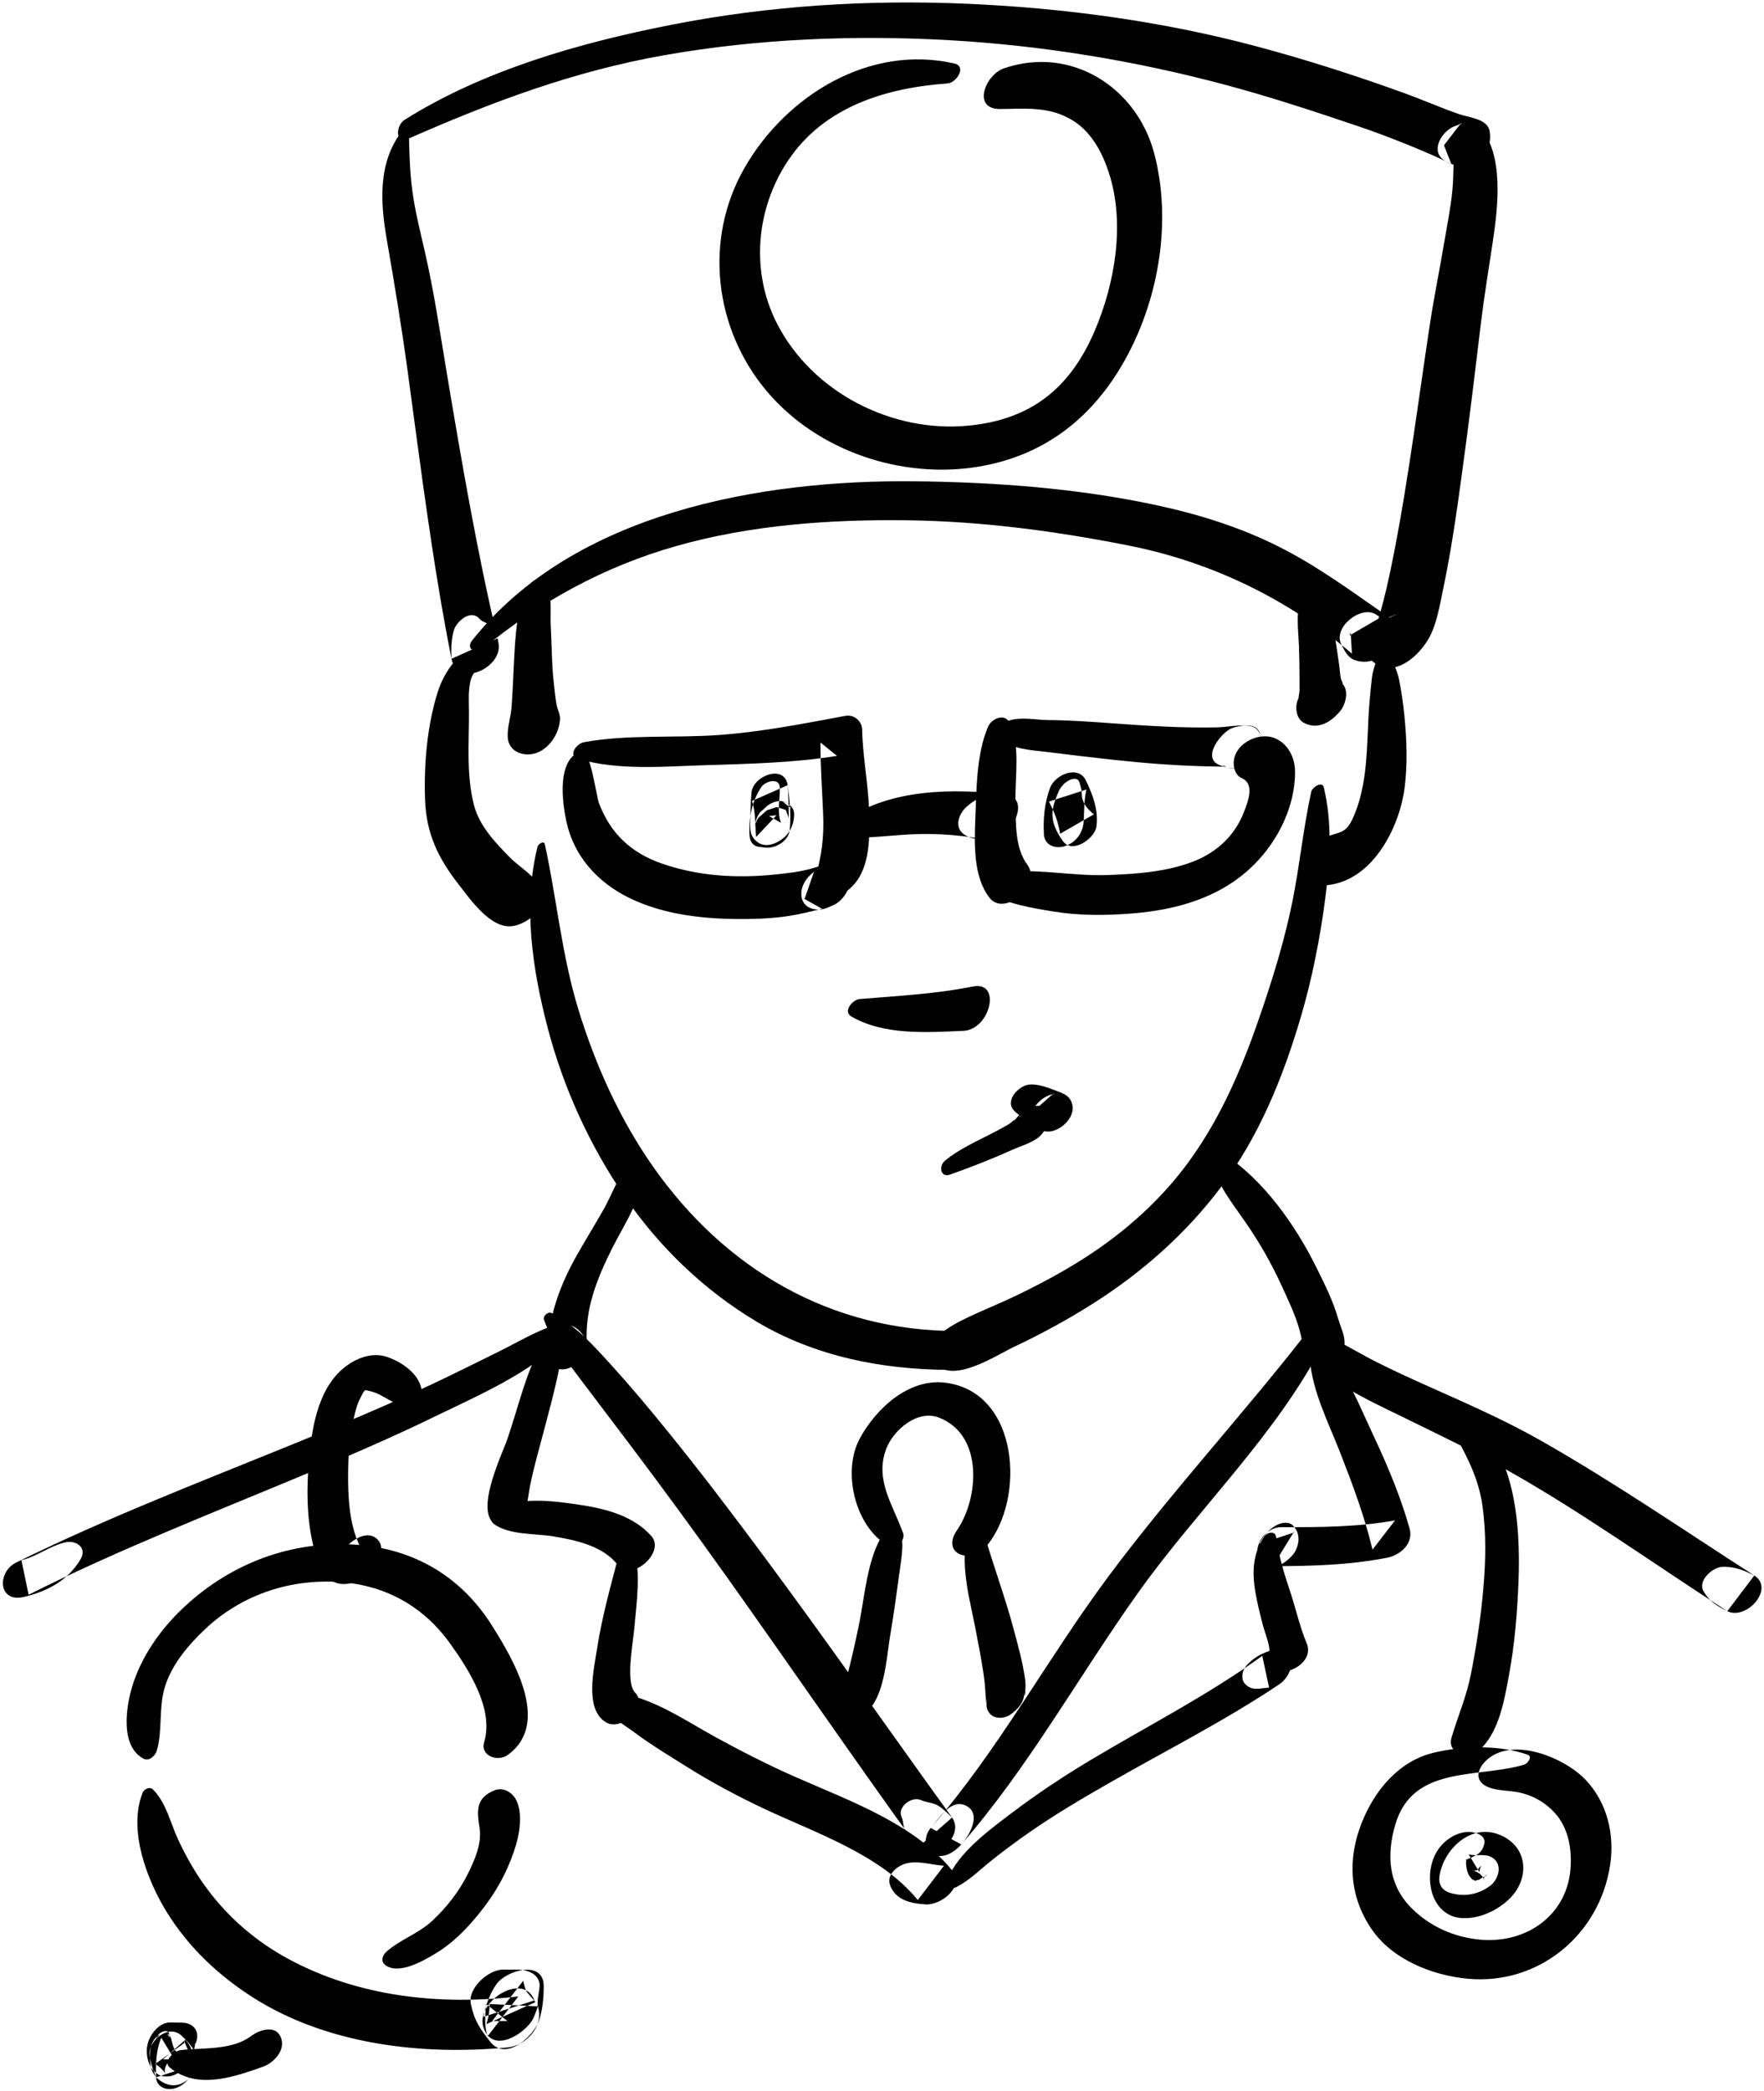 <?xml version="1.0" encoding="UTF-8"?>
<svg width="464px" height="550px" viewBox="0 0 464 550" version="1.1" xmlns="http://www.w3.org/2000/svg" xmlns:xlink="http://www.w3.org/1999/xlink">
    <!-- Generator: Sketch 41 (35326) - http://www.bohemiancoding.com/sketch -->
    <title>doctor</title>
    <desc>Created with Sketch.</desc>
    <defs></defs>
    <g id="Page-1" stroke="none" stroke-width="1" fill="none" fill-rule="evenodd">
        <g id="Layer_1" transform="translate(-6094, -2807)" fill="#010101">
            <g id="Layer_1_3_">
                <g id="doctor" transform="translate(6094, 2807)">
                    <path d="M107.446,36.465 C129.384,26.797 151.012,18.695 174.739,14.519 C199.391,10.18 224.743,9.163 249.711,10.575 C274.223,11.961 298.587,15.977 322.299,22.311 C334.144,25.475 345.777,29.315 357.384,33.243 C365.463,35.977 375.222,39.935 381.755,43.1 C381.101,41.455 380.444,39.809 379.79,38.164 C379.784,38.198 379.778,38.232 379.772,38.267 C381.157,36.471 382.54,34.674 383.924,32.878 C385.617,31.783 383.61,32.893 383.029,33.055 C379.547,34.023 375.91,39.592 379.896,42.168 C383.148,44.27 386.115,43.954 389.258,41.539 C391.536,39.788 392.361,36.99 391.781,34.299 C391.118,31.221 386.278,30.888 383.833,30.035 C378.933,28.326 374.181,26.228 369.297,24.461 C356.536,19.843 343.497,15.656 330.382,12.16 C305.724,5.588 280.079,2.122 254.611,1 C228.4,-0.153 202.205,1.483 176.444,6.55 C152.548,11.249 127.196,18.434 106.418,31.517 C104.083,32.989 103.826,38.061 107.446,36.465 L107.446,36.465 Z" id="Shape"></path>
                    <path d="M126.934,170.659 C142.143,158.167 159.049,148.937 178.011,143.573 C197.557,138.043 218.35,136.584 238.583,136.834 C258.223,137.076 277.996,139.707 297.241,143.554 C318.701,147.844 338.993,157.624 355.623,171.919 C355.506,170.069 355.389,168.219 355.271,166.368 C355.161,166.633 355.05,166.897 354.94,167.162 C357.714,165.546 360.488,163.929 363.262,162.311 C362.748,162.131 362.272,161.876 361.832,161.547 C357.857,159.183 350.558,165.078 352.817,169.458 C353.688,171.146 354.477,172.947 356.38,173.617 C360.948,175.225 365.215,172.108 366.558,167.704 C366.638,167.438 366.719,167.172 366.8,166.906 C367.403,164.93 366.433,163.113 364.853,162.013 C355.572,155.55 346.609,148.931 336.474,143.818 C326.261,138.665 315.23,135.231 304.072,132.838 C283.388,128.402 261.896,126.822 240.78,126.58 C200.227,126.115 150.862,134.757 124.171,168.467 C122.452,170.638 125.098,172.167 126.934,170.659 L126.934,170.659 Z" id="Shape"></path>
                    <path d="M139.37,153.713 C135.728,159.476 135.537,167.891 135.182,174.531 C134.977,178.356 134.846,182.174 134.559,185.995 C134.365,188.596 133.395,191.343 133.552,193.916 C133.689,196.175 135.182,197.758 137.35,198.243 C142.823,199.469 147.204,193.794 147.315,188.946 C147.342,187.788 146.6,186.474 146.391,185.309 C146.014,183.205 145.832,181.064 145.6,178.941 C145.091,174.28 145.151,169.51 144.873,164.829 C144.652,161.107 145.269,156.891 143.988,153.339 C143.249,151.284 140.225,152.359 139.37,153.713 L139.37,153.713 Z" id="Shape"></path>
                    <path d="M342.739,156.391 C340.614,160.095 341.52,165.719 341.671,169.818 C341.775,172.672 341.81,175.528 341.831,178.383 C341.839,179.461 341.839,180.538 341.837,181.615 C341.837,182.172 341.371,183.937 341.678,183.423 C340.459,185.469 340.747,189.141 343.194,190.216 C343.29,190.258 343.385,190.3 343.481,190.342 C346.802,191.802 349.928,189.942 352.127,187.47 C352.22,187.366 352.314,187.26 352.407,187.156 C353.923,185.452 354.999,181.513 352.979,179.717 C353.568,180.241 352.866,179.071 352.757,178.647 C352.463,177.499 352.432,176.211 352.273,175.037 C351.901,172.291 351.485,169.552 351.038,166.816 C350.475,163.38 349.925,156.298 346.08,154.874 C344.68,154.354 343.435,155.178 342.739,156.391 L342.739,156.391 Z" id="Shape"></path>
                    <path d="M127.424,171.09 C121.145,169.295 116.657,177.175 115.131,182.023 C112.329,190.922 111.466,201.181 111.812,210.436 C112.144,219.31 115.294,225.754 120.659,232.631 C123.697,236.526 129.141,244.465 134.893,243.554 C139.046,242.897 144.063,238.634 142.321,233.918 C141.068,230.53 136.682,228.107 134.133,225.523 C130.307,221.642 126.095,217.207 124.693,211.813 C122.621,203.843 123.387,195.448 123.355,187.327 C123.343,184.578 123.127,181.987 123.712,179.269 C124.293,176.566 126.609,174.76 127.964,172.435 C128.288,171.881 128.012,171.258 127.424,171.09 L127.424,171.09 Z" id="Shape"></path>
                    <path d="M362.644,171.377 C362.272,173.664 361.184,175.697 360.896,178.029 C360.592,180.495 360.369,182.971 360.17,185.448 C359.746,190.762 359.773,196.099 359.225,201.413 C358.742,206.092 357.834,210.858 355.873,215.153 C353.91,219.452 352.477,218.577 348.201,220.37 C345.278,221.596 342.695,223.703 341.997,226.965 C341.463,229.456 342.715,232.456 345.544,232.77 C359.569,234.327 368.017,218.753 369.485,207.047 C370.274,200.758 370.02,194.41 369.398,188.124 C369.08,184.913 368.626,181.777 367.983,178.616 C367.429,175.894 365.912,173.437 365.416,170.816 C365.103,169.159 362.85,170.106 362.644,171.377 L362.644,171.377 Z" id="Shape"></path>
                    <path d="M141.404,222.643 C137.514,238.135 140.059,255.009 144.041,270.243 C148.205,286.172 155.133,301.313 164.44,314.889 C173.484,328.08 185.333,339.44 199.085,347.63 C214.425,356.766 232.011,360.199 249.68,360.274 C255.399,360.297 259.277,350.037 251.869,350.055 C218.547,350.14 190.665,333.773 171.746,306.775 C162.998,294.291 156.642,280.146 152.171,265.608 C147.769,251.29 146.479,236.581 143.315,222.028 C143.077,220.941 141.553,222.05 141.404,222.643 L141.404,222.643 Z" id="Shape"></path>
                    <path d="M344.92,208.181 C342.812,217.759 341.887,227.528 339.945,237.145 C338.027,246.648 335.236,255.842 332.148,265.019 C327.342,279.297 321.724,293.072 312.831,305.344 C305.462,315.513 296.016,323.926 285.49,330.715 C279.713,334.442 273.625,337.674 267.445,340.674 C261.441,343.588 253.173,346.619 249.006,349.574 C246.353,351.457 243.317,355.223 245.911,358.462 C250.498,364.186 261.917,356.493 266.822,354.174 C273.934,350.811 280.856,347.051 287.5,342.836 C300.313,334.707 311.767,324.627 320.94,312.512 C331.07,299.133 337.361,283.699 342.093,267.721 C345.103,257.558 347.197,246.95 348.572,236.446 C349.85,226.685 350.507,216.753 348.223,207.116 C347.788,205.272 345.157,207.106 344.92,208.181 L344.92,208.181 Z" id="Shape"></path>
                    <path d="M152.076,199.565 C162.524,202.743 175.014,201.557 185.81,201.233 C197.094,200.893 209.022,200.615 220.159,198.794 C218.709,197.624 217.259,196.454 215.809,195.284 C215.804,201.595 216.264,207.975 216.525,214.268 C216.774,220.253 216.1,225.122 214.506,230.791 C212.856,236.666 220.297,236.36 223.281,233.918 C228.892,229.325 228.771,220.723 228.638,214.127 C228.488,206.644 226.931,199.272 226.765,191.772 C226.716,189.606 224.562,187.866 222.413,188.262 C211.33,190.315 200.644,192.442 189.353,193.289 C177.551,194.176 165.195,193.066 153.564,195.207 C151.71,195.549 149.241,198.703 152.076,199.565 L152.076,199.565 Z" id="Shape"></path>
                    <path d="M259.914,191.088 C256.851,198.181 256.846,207.53 256.549,215.143 C256.29,221.77 255.956,230.536 260.26,236.097 C264.264,241.271 274.162,232.642 270.203,227.371 C266.829,222.879 267.214,215.815 267.107,210.456 C266.987,204.443 268.455,195.425 265.49,189.952 C264.175,187.526 260.804,189.027 259.914,191.088 L259.914,191.088 Z" id="Shape"></path>
                    <path d="M263.069,191.477 C263.05,191.52 263.032,191.562 263.012,191.604 C262.658,192.383 262.522,193.463 263.173,194.147 C265.987,197.101 271.334,197.266 275.115,197.735 C281.064,198.47 287.015,199.196 292.974,199.842 C301.064,200.719 309.169,201.353 317.308,201.55 C318.699,201.584 320.09,201.602 321.482,201.627 C323.738,201.669 320.687,201.121 321.812,201.53 C322.902,201.926 323.552,202.172 324.752,202.043 C330.903,201.379 335.213,189.951 327.156,190.82 C326.195,190.924 325.262,191.122 324.337,191.396 C321.427,192.257 315.741,199.424 320.94,201.275 C321.736,201.559 322.498,201.88 323.34,201.977 C326.611,202.354 329.791,200.365 331.183,197.406 C332.317,194.996 331.797,191.257 328.569,190.885 C325.595,190.542 323.03,191.247 319.765,191.308 C310.971,191.469 302.202,190.926 293.436,190.29 C287.393,189.852 281.425,189.405 275.359,189.372 C272.258,189.356 264.772,187.719 263.069,191.477 L263.069,191.477 Z" id="Shape"></path>
                    <path d="M153.049,197.499 C146.269,199.484 147.934,211.145 148.97,216.014 C150.905,225.109 157.112,231.98 165.317,236.055 C174.815,240.772 185.934,241.805 196.327,241.703 C200.679,241.661 205.134,241.397 209.412,240.564 C211.108,240.233 212.786,239.848 214.463,239.432 C215.355,239.21 217.207,238.774 216.165,238.971 C214.644,238.121 213.12,237.271 211.597,236.421 C211.603,236.436 211.608,236.449 211.613,236.464 C212.441,234.09 213.268,231.716 214.095,229.342 C214.383,229.126 214.67,228.911 214.958,228.696 C212.675,230.13 210.635,232.53 210.787,235.397 C210.963,238.708 214.302,239.797 217.081,238.93 C217.847,238.691 218.561,238.337 219.293,238.008 C221.659,236.946 223.739,233.813 223.536,231.19 C223.535,231.174 223.534,231.158 223.532,231.142 C223.321,228.404 221.204,227.223 218.682,227.229 C216.865,227.233 214.746,228.098 213.003,228.561 C210.041,229.346 207.046,229.665 203.996,229.985 C193.871,231.044 183.6,230.458 173.926,227.057 C165.869,224.225 160.502,219.085 157.516,211.142 C156.943,209.62 155.182,196.874 153.049,197.499 L153.049,197.499 Z" id="Shape"></path>
                    <path d="M259.809,234.582 C264.603,237.739 271.264,238.759 276.85,239.69 C283.721,240.837 290.679,240.795 297.601,240.255 C309.543,239.323 321.186,236.059 329.868,227.396 C336.233,221.043 340.716,211.965 340.649,202.858 C340.622,199.258 338.797,195.6 335.387,194.168 C330.832,192.255 324.028,195.919 324.539,201.296 C324.663,202.595 325.268,204.062 326.564,204.626 C330.09,206.161 328.384,210.53 327.154,213.689 C324.83,219.648 320.216,224.011 314.3,226.407 C307.096,229.323 298.752,229.879 291.072,230.144 C281.597,230.471 271.451,228.061 262.131,229.675 C260.184,230.012 257.333,232.95 259.809,234.582 L259.809,234.582 Z" id="Shape"></path>
                    <path d="M222.809,220.27 C228.587,220.495 234.327,219.682 240.095,219.414 C246.34,219.123 252.654,219.657 258.809,220.702 C260.158,216.759 261.506,212.815 262.856,208.871 C259.427,209.004 256.812,209.857 254.25,212.175 C252.16,214.064 250.851,217.659 253.683,219.519 C255.726,220.861 257.936,220.725 260.306,220.772 C265.805,220.878 271.714,209.829 264.353,208.941 C250.842,207.311 234.101,207.452 222.547,215.617 C220.746,216.888 219.62,220.145 222.809,220.27 L222.809,220.27 Z" id="Shape"></path>
                    <path d="M223.952,267.339 C232.575,272.345 243.774,271.516 253.393,271.113 C260.462,270.818 263.565,257.907 255.893,259.451 C246.139,261.414 236.02,261.929 226.124,262.747 C224.291,262.899 221.62,265.985 223.952,267.339 L223.952,267.339 Z" id="Shape"></path>
                    <path d="M200.314,206.929 C197.706,210.769 196.817,215.45 197.188,220.047 C197.292,221.342 198.164,222.526 199.521,222.705 C200.131,222.785 200.741,222.861 201.353,222.925 C203.97,223.197 207.422,221.217 207.713,218.339 C208.12,214.307 207.737,210.494 207.18,206.506 C206.388,200.842 198.066,204.035 197.676,208.426 C197.476,210.689 197.399,212.933 197.346,215.203 C197.283,217.879 197.032,219.998 199.503,221.641 C201.998,223.3 205.735,221.224 207.247,219.19 C208.364,217.686 208.902,215.964 208.891,214.104 C208.879,212.368 207.595,211.301 206.059,210.875 C205.99,210.856 205.921,210.838 205.853,210.818 C206.602,211.42 207.35,212.02 208.098,212.621 C208.068,212.565 208.039,212.509 208.012,212.451 C207.223,210.822 205.449,210.313 203.775,210.905 C202.908,211.212 202.248,211.555 201.551,212.168 C203.545,210.416 199.967,213.596 199.912,213.667 C199.264,214.521 198.92,215.396 198.67,216.427 C198.35,217.752 198.736,216.198 199.538,215.024 C200.301,214.354 201.064,213.684 201.828,213.014 C201.784,213.045 201.74,213.076 201.697,213.107 C202.57,212.826 203.444,212.544 204.318,212.263 C205.099,212.508 205.88,212.753 206.661,212.998 C206.936,213.705 207.212,214.411 207.487,215.118 C207.419,212.25 207.447,209.363 207.179,206.506 C204.052,207.889 200.926,209.272 197.799,210.654 C198.854,213.715 198.548,216.953 198.892,220.121 C200.683,218.217 202.474,216.313 204.265,214.41 C203.602,214.475 202.942,214.552 202.282,214.633 C203.335,215.221 204.388,215.808 205.441,216.396 C204.298,213.326 205.205,210.32 205.131,207.163 C205.069,204.396 201.325,205.44 200.314,206.929 L200.314,206.929 Z" id="Shape"></path>
                    <path d="M280.012,206.141 C281.008,204.809 279.139,206.99 279.08,207.066 C278.646,207.639 278.399,208.318 278.122,208.972 C277.606,210.188 277.176,211.417 276.955,212.721 C276.412,215.918 277.793,218.766 279.639,221.273 C282.141,224.672 288.029,220.466 288.407,217.342 C288.94,212.941 287.502,209.18 285.643,205.272 C283.659,201.101 277.487,203.741 276.21,207.194 C274.759,211.118 274.359,215.295 274.59,219.473 C274.748,222.34 277.648,223.323 280.069,222.549 C282.949,221.628 284.855,219.086 285.033,216.125 C285.204,213.26 285.124,210.459 285.775,207.641 C282.487,208.7 279.2,209.759 275.913,210.819 C277.415,213.691 278.322,216.112 278.859,219.271 C281.815,217.573 284.77,215.875 287.725,214.177 C286.307,212.998 285.322,211.958 284.74,210.213 C284.559,209.67 284.577,209.019 284.54,208.451 C284.47,207.388 284.212,206.806 283.952,205.821 C283.446,203.906 280.727,205.185 280.012,206.141 L280.012,206.141 Z" id="Shape"></path>
                    <path d="M105.825,34.398 C99.291,42.716 100.059,53.391 101.772,63.203 C103.787,74.745 105.676,86.229 107.259,97.847 C110.689,123.023 113.807,148.318 118.754,173.253 C120.313,181.111 132.209,175.675 131.145,169.28 C130.832,167.391 130.582,166.124 129.225,164.709 C128.298,163.745 126.975,163.724 126.118,162.736 C123.835,160.109 120.087,163.424 119.388,165.754 C118.699,168.057 118.622,170.869 118.755,173.253 C122.79,171.468 126.825,169.683 130.859,167.899 C125.452,144.942 121.487,121.766 117.593,98.514 C115.795,87.775 114.211,76.953 111.784,66.335 C110.566,61.006 109.22,55.735 108.478,50.312 C107.746,44.955 107.687,39.867 107.54,34.482 C107.513,33.462 106.206,33.913 105.825,34.398 L105.825,34.398 Z" id="Shape"></path>
                    <path d="M382.943,36.034 C382.08,40.731 382.499,45.337 382.033,50.062 C381.559,54.878 380.579,59.62 379.776,64.386 C378.628,71.2 377.235,77.965 376.19,84.798 C374.739,94.301 373.422,103.824 372.013,113.333 C370.307,124.848 368.518,136.355 366.207,147.767 C365.282,152.336 364.274,156.896 362.999,161.38 C362.773,162.175 362.524,162.963 362.27,163.748 C362.966,161.607 362.229,163.75 362.048,164.188 C361.617,165.235 361.186,166.109 360.886,167.262 C361.307,165.646 363.888,162.128 368.426,161.333 C362.356,162.396 354.67,172.442 363.646,175.308 C368.717,176.927 373.875,171.496 375.977,167.62 C377.951,163.978 378.71,159.18 379.557,155.163 C382.177,142.736 383.803,130.059 385.498,117.479 C386.965,106.596 388.236,95.693 389.561,84.792 C390.434,77.614 391.633,70.489 392.695,63.339 C394.018,54.414 395.706,40.491 389.132,33.257 C387.116,31.04 383.374,33.688 382.943,36.034 L382.943,36.034 Z" id="Shape"></path>
                    <path d="M251.037,16.701 C228.743,11.597 206.847,25.085 195.926,43.992 C185.003,62.902 187.834,86.523 201.759,102.967 C215.062,118.675 237.187,126.06 257.296,122.746 C275.099,119.813 287.925,109.454 296.366,93.829 C304.923,77.99 308.209,57.949 303.628,40.434 C299.064,22.976 281.758,11.886 264.044,17.985 C259.176,19.662 255.546,28.765 263.149,28.671 C269.951,28.587 276.045,27.95 282.108,31.641 C287.075,34.663 289.948,40.102 291.686,45.462 C295.98,58.712 293.314,74.424 287.973,86.958 C281.554,102.024 271.283,110.366 254.682,111.95 C234.598,113.864 213.723,103.235 204.416,85.162 C197.372,71.481 198.814,54.911 207.302,42.216 C216.774,28.046 233.055,23.095 249.241,21.948 C251.579,21.782 254.382,17.467 251.037,16.701 L251.037,16.701 Z" id="Shape"></path>
                    <path d="M165.071,306.927 C162.301,309.953 160.881,314.341 158.867,317.908 C156.468,322.16 153.878,326.303 151.491,330.562 C146.918,338.724 143.944,347.412 143.932,356.835 C147.328,355.333 150.725,353.83 154.121,352.327 C152.308,349.189 149.688,347.203 146.058,349.274 C142.919,351.065 142.458,355.115 144.171,357.999 C147.116,362.956 154.669,358.411 154.361,353.491 C153.782,344.232 157.035,336.286 161.089,328.151 C163.87,322.571 170.353,313.124 168.472,306.65 C167.976,304.941 165.755,306.179 165.071,306.927 L165.071,306.927 Z" id="Shape"></path>
                    <path d="M318.818,305.771 C320.197,311.612 324.105,316.379 327.469,321.238 C331.274,326.733 334.493,332.348 337.255,338.436 C339.2,342.723 341.291,346.976 342.261,351.563 C342.783,354.036 343.036,359.131 346.517,359.314 C349.383,359.464 351.768,358.051 353.1,355.477 C354.588,352.598 352.817,349.71 352.027,346.936 C350.662,342.145 348.478,337.801 346.25,333.31 C340.733,322.194 332.241,310.064 321.604,303.327 C320.184,302.427 318.506,304.451 318.818,305.771 L318.818,305.771 Z" id="Shape"></path>
                    <path d="M147.093,348.146 C141.409,349.768 136.063,353.091 130.77,355.676 C124.995,358.495 119.273,361.408 113.45,364.128 C101.589,369.666 89.52,374.741 77.4,379.679 C52.847,389.68 28.081,399.203 4.279,410.931 C-0.829,413.448 -0.505,421.535 6.164,420.014 C12.348,418.604 17.952,415.639 21.204,410.053 C22.97,407.021 20.033,405.04 17.312,405.619 C13.133,406.508 9.843,409.336 5.638,410.33 C6.266,413.357 6.895,416.385 7.523,419.413 C30.947,407.656 55.37,398.135 79.53,388.035 C91.375,383.083 103.184,378.005 114.727,372.38 C126.024,366.875 139.719,361.045 148.522,351.817 C149.985,350.286 149.873,347.352 147.093,348.146 L147.093,348.146 Z" id="Shape"></path>
                    <path d="M343.441,355.146 C348.328,363.182 359.975,368.243 368.087,372.239 C377.803,377.024 387.517,381.588 396.953,386.926 C416.749,398.124 435.224,411.462 454.348,423.734 C456.717,420.608 459.084,417.481 461.453,414.355 C458.606,412.933 456.148,411.941 452.962,412.084 C450.512,412.192 446.516,415.686 448.064,418.439 C449.585,421.147 451.571,422.345 454.348,423.734 C459.354,426.235 466.9,417.85 461.453,414.355 C442.828,402.404 424.577,389.826 405.322,378.89 C395.818,373.493 385.902,369.162 375.938,364.712 C371.136,362.567 366.346,360.381 361.654,358.004 C356.806,355.548 352.009,352.306 346.792,350.755 C344.479,350.067 342.272,353.223 343.441,355.146 L343.441,355.146 Z" id="Shape"></path>
                    <path d="M143.104,347.139 C145.243,353.115 149.125,358.04 152.925,363.07 C157.347,368.924 161.788,374.762 166.201,380.622 C174.726,391.938 183.093,403.375 191.306,414.919 C208.099,438.523 224.474,462.419 241.441,485.898 C244.436,483.27 247.431,480.641 250.425,478.013 C249.366,477.008 248.289,475.883 247.06,475.078 C245.31,473.933 243.981,474.209 242.203,473.408 C239.854,472.351 235.961,475.175 237.14,477.85 C237.828,479.408 237.412,480.642 238.344,482.073 C239.271,483.496 240.273,484.667 241.441,485.897 C245.582,490.257 253.885,482.8 250.425,478.012 C233.837,455.058 217.657,431.805 200.765,409.072 C192.327,397.72 183.781,386.441 174.843,375.478 C170.213,369.798 165.518,364.191 160.579,358.778 C155.944,353.697 151.335,348.498 145.141,345.349 C144.152,344.846 142.729,346.088 143.104,347.139 L143.104,347.139 Z" id="Shape"></path>
                    <path d="M343.307,351.007 C326.526,372.492 307.942,392.613 291.651,414.475 C275.465,436.194 262.682,460.26 244.818,480.751 C243.169,482.643 242.764,486.247 245.287,487.612 C248.056,489.111 251.059,487.101 252.859,485.096 C254.952,482.766 258.318,477.087 254.139,474.92 C250.125,472.839 246.911,478.416 244.818,480.75 C247.499,482.198 250.178,483.647 252.859,485.096 C270.68,464.634 283.789,440.729 299.495,418.712 C315.327,396.519 335.966,377.222 348.393,352.774 C350.289,349.043 345.172,348.62 343.307,351.007 L343.307,351.007 Z" id="Shape"></path>
                    <path d="M237.552,403.235 C234.953,395.863 229.994,389.254 233.116,381.042 C235.029,376.009 241.38,370.646 246.988,372.826 C258.758,377.403 257.493,394.042 251.734,402.43 C247.39,408.758 255.367,411.555 259.492,406.623 C269.8,394.3 268.165,366.102 248.647,363.649 C238.999,362.438 230.356,370.52 226.134,378.369 C221.437,387.102 224.926,401.636 233.712,406.604 C235.57,407.654 238.229,405.154 237.552,403.235 L237.552,403.235 Z" id="Shape"></path>
                    <path d="M232.287,403.426 C228.038,410.057 227.454,420.06 225.876,427.614 C224.914,432.216 223.897,436.809 222.677,441.35 C221.998,443.872 219.478,447.684 220.851,450.178 C221.535,451.42 222.613,452.173 224.104,451.993 C232.542,450.975 233.033,436.756 234.117,430.345 C235.012,425.053 235.762,419.744 236.461,414.423 C236.912,410.987 237.9,406.446 236.908,403.051 C236.281,400.912 233.093,402.167 232.287,403.426 L232.287,403.426 Z" id="Shape"></path>
                    <path d="M254.254,404.714 C252.654,412.59 255.244,421.212 256.697,428.926 C257.504,433.204 258.372,437.459 258.917,441.782 C259.127,443.44 259.19,445.102 259.313,446.767 C259.598,450.66 259.702,444.205 259.494,448.156 C259.443,449.135 259.746,449.96 260.39,450.704 C261.656,452.168 264.206,452.005 265.694,450.987 C267.695,449.617 269.558,447.592 269.416,444.975 C269.563,447.705 269.753,443.85 269.758,443.419 C269.766,442.543 269.657,441.702 269.524,440.837 C268.854,436.521 267.645,432.27 266.516,428.057 C264.272,419.681 261.189,411.562 258.847,403.234 C258.139,400.725 254.572,403.153 254.254,404.714 L254.254,404.714 Z" id="Shape"></path>
                    <path d="M249.923,308.911 C255.368,306.974 260.762,304.879 266.032,302.498 C268.265,301.489 271.524,300.573 273.355,298.967 C274.621,297.856 275.722,296.019 275.629,294.271 C275.441,290.74 275.417,297.347 275.649,293.861 C275.679,293.412 275.575,292.971 275.402,292.556 C273.934,289.046 269.07,291.604 267.994,294.065 C268.323,293.643 268.652,293.221 268.98,292.798 C270.05,292.319 271.121,291.839 272.19,291.36 C269.63,291.265 267.737,293.425 266.394,295.3 C267.668,293.521 266.104,295.235 265.23,295.744 C263.975,296.476 262.687,297.153 261.402,297.831 C257.084,300.107 252.281,302.144 248.519,305.304 C246.888,306.672 247.353,309.825 249.923,308.911 L249.923,308.911 Z" id="Shape"></path>
                    <path d="M266.641,291.987 C267.679,293.143 269.285,294.126 270.574,295.008 C271.228,295.455 271.878,295.911 272.516,296.38 C272.838,296.617 273.448,297.121 272.048,296 C272.417,296.295 272.748,296.687 273.182,296.874 C274.248,297.335 272.909,297.322 272.086,295.389 C272.186,294.17 272.285,292.951 272.385,291.733 C272.384,291.736 272.383,291.739 272.381,291.742 C273.832,290.469 275.283,289.195 276.735,287.922 C277.534,287.655 278.35,287.588 279.179,287.72 C278.945,287.7 278.252,287.608 277.822,287.675 C277.661,287.701 277.497,287.714 277.335,287.729 C273.88,288.051 269.552,292.578 272.251,295.99 C272.886,296.793 273.654,297.225 274.652,297.487 C277.995,298.365 282.633,294.429 282.135,290.932 C281.85,288.926 280.697,287.97 278.907,287.297 C276.463,286.38 273.482,285.026 270.801,285.228 C268.118,285.429 264.247,289.321 266.641,291.987 L266.641,291.987 Z" id="Shape"></path>
                    <path d="M41.212,460.495 C42.801,455.261 41.704,449.415 43.272,443.997 C45.03,437.923 49.481,432.672 53.986,428.431 C63.302,419.66 75.568,415.413 88.299,416.013 C100.877,416.605 111.183,422.185 118.442,432.31 C123.287,439.069 129.971,449.5 127.358,458.14 C126.239,461.839 130.936,463.41 133.511,461.577 C145.107,453.318 134.991,436.368 129.343,427.422 C120.844,413.96 107.653,406.676 91.673,406.152 C75.027,405.607 59.64,411.836 47.68,423.365 C41.964,428.874 37.122,435.853 34.793,443.492 C33.14,448.91 31.555,459.21 37.727,462.521 C39.202,463.312 40.811,461.817 41.212,460.495 L41.212,460.495 Z" id="Shape"></path>
                    <path d="M110.975,366.952 C111.218,361.932 106.073,358.344 101.868,356.886 C97.837,355.488 93.467,357.253 90.359,359.824 C83.316,365.652 81.856,376.553 81.192,385.042 C80.54,393.371 80.739,402.78 83.692,410.703 C84.662,413.307 86.507,416.165 89.514,416.544 C94.31,417.148 99.205,412.876 100.18,408.337 C100.526,406.722 100.012,405.159 98.569,404.289 C96.434,403.001 93.727,404.444 92.091,405.845 C91.388,406.449 90.82,407.173 90.249,407.894 C90.913,407.056 91.113,406.91 92.261,406.511 C93.077,406.228 94.603,406.493 94.684,406.532 C94.549,406.467 95.315,407.256 94.538,406.274 C94.122,405.749 94.934,407.109 94.34,405.926 C94.047,405.346 93.824,404.731 93.608,404.118 C91.549,398.303 91.418,390.913 91.632,384.33 C91.746,380.833 92.206,377.384 92.852,373.947 C93.09,372.681 93.761,370.108 93.916,369.67 C94.369,368.393 95.406,366.476 95.386,366.504 C96.282,365.191 95.138,366.588 95.761,365.978 C96.616,365.137 96,365.732 95.594,365.907 C96.47,365.53 95.98,365.553 97.599,365.943 C101.017,366.765 103.973,370.028 107.986,370.13 C109.619,370.17 110.905,368.418 110.975,366.952 L110.975,366.952 Z" id="Shape"></path>
                    <path d="M37.496,471.512 C33.636,481.329 38.686,494.539 43.934,502.99 C49.645,512.188 57.465,519.557 66.573,525.352 C86.007,537.719 110.981,540.621 133.464,538.484 C138.387,538.016 142.979,533.011 141.562,527.978 C141.117,526.399 141.804,524.139 141.931,522.52 C142.179,519.355 138.874,518.03 136.349,518.018 C135.017,518.012 133.685,518.006 132.353,517.999 C128.503,517.98 122.992,522.859 123.853,527.033 C124.777,531.51 126.23,533.506 128.958,536.989 C133.134,542.319 140.542,535.4 141.847,531.211 C142.749,528.313 142.996,525.519 143.027,522.489 C143.099,515.22 133.105,518.207 130.555,521.884 C128.743,524.496 127.79,527.352 127.14,530.439 C131.618,528.996 136.096,527.553 140.575,526.11 C140.56,526.072 140.545,526.034 140.53,525.997 C137.488,518.327 124.558,526.703 127.274,533.552 C127.29,533.59 127.304,533.628 127.319,533.665 C129.886,540.14 138.048,534.848 140.17,531.048 C140.458,530.532 142.082,526.441 141.249,527.664 C137.092,527.462 132.936,527.261 128.777,527.059 C128.777,529.003 128.521,530.464 127.957,532.337 C132.253,530.411 136.55,528.485 140.846,526.559 C138.506,523.638 138.38,524.413 137.626,520.943 C134.9,524.478 132.176,528.013 129.451,531.549 C130.785,531.542 132.12,531.536 133.455,531.53 C131.594,530.029 129.733,528.528 127.873,527.028 C127.662,530.098 127.318,532.563 128.242,535.57 C130.941,532.068 133.64,528.566 136.34,525.064 C115.711,527.46 94.294,525.186 75.828,515.186 C67.445,510.647 60.303,504.547 54.586,496.917 C51.529,492.839 49.02,488.446 46.868,483.834 C44.869,479.549 43.678,474.004 40.218,470.619 C39.372,469.793 37.877,470.542 37.496,471.512 L37.496,471.512 Z" id="Shape"></path>
                    <path d="M41.67,535.109 C41.391,535.493 41.153,535.886 40.921,536.299 C41.312,535.883 41.701,535.467 42.092,535.051 C39.106,536.574 39.045,541.221 39.811,544.012 C40.395,546.144 42.346,547.766 44.429,548.287 C48.159,549.22 51.536,545.627 51.788,542.189 C51.984,539.521 49.51,537.056 47.759,535.387 C44.502,532.284 39.23,536.443 39.298,540.248 C39.319,541.427 39.75,542.661 40.113,543.778 C40.328,544.437 40.599,545.083 40.832,545.736 C40.912,545.965 40.988,546.194 41.061,546.426 C41.382,547.428 40.997,545.594 41.044,546.328 C41.218,548.989 43.867,549.916 46.141,549.189 C48.745,548.356 50.696,545.956 50.757,543.214 C50.767,542.804 50.779,542.395 50.796,541.985 C50.807,541.729 50.925,539.963 50.857,540.754 C50.92,540.012 51.024,539.275 51.151,538.54 C51.202,538.266 51.26,537.993 51.328,537.722 C51.618,536.466 50.913,538.615 51.382,537.607 C52.771,534.62 51.165,532.013 47.933,531.963 C46.936,531.947 45.939,531.943 44.944,531.907 C42.054,531.801 39.691,534.716 38.944,537.172 C38.062,540.073 38.915,544.081 41.748,545.647 C43.208,546.455 45.385,546.165 46.73,545.244 C47.689,544.588 48.31,544.164 49.025,543.23 C49.97,541.994 50.827,539.887 50.072,538.342 C49.687,537.554 49.177,536.961 48.677,536.271 C48.949,536.718 48.976,536.701 48.753,536.22 C48.868,536.513 48.615,537.435 48.859,536.369 C46.859,538.124 44.859,539.879 42.859,541.634 C43.862,541.598 44.867,541.594 45.871,541.578 C44.722,539.697 43.571,537.816 42.421,535.934 C41.026,539.17 40.97,542.853 41.045,546.327 C44.282,545.29 47.521,544.251 50.758,543.214 C50.621,541.982 50.191,540.879 49.716,539.75 C49.448,539.114 49.173,538.483 48.878,537.859 C48.693,537.468 48.274,535.876 48.504,537.295 C45.952,539.13 43.401,540.964 40.851,542.798 C41.605,543.322 41.9,543.545 42.646,544.289 C42.919,544.561 43.164,544.861 43.397,545.169 C43.839,545.755 43.058,544.384 43.41,545.263 C43.656,545.88 43.3,544.313 43.325,544.9 C43.257,543.29 44.422,541.838 45.746,541.045 C45.859,540.977 47.935,540.507 47.084,540.53 C48.295,540.497 47.655,540.557 47.263,540.455 C48.616,540.807 46.378,539.759 47.223,540.433 C46.731,540.041 46.295,539.534 45.928,539.027 C46.287,539.523 45.733,538.61 45.672,538.469 C45.511,538.095 45.412,537.698 45.303,537.307 C45.055,536.43 44.996,535.267 44.012,534.894 C44.235,535.26 44.457,535.627 44.68,535.993 C44.627,535.617 44.553,535.251 44.466,534.882 C44.143,533.514 42.157,534.444 41.67,535.109 L41.67,535.109 Z" id="Shape"></path>
                    <path d="M44.646,543.752 C51.845,549.67 61.458,546.276 69.16,543.552 C72.016,542.541 75.174,539.209 73.912,535.918 C72.548,532.356 68.214,533.863 66.027,535.498 C60.96,539.286 53.339,538.512 47.455,539.188 C45.939,539.364 42.679,542.136 44.646,543.752 L44.646,543.752 Z" id="Shape"></path>
                    <path d="M101.354,516.815 C104.929,519.529 111.684,515.528 114.794,513.627 C120,510.446 124.359,505.606 127.952,500.742 C131.454,496.001 134.115,490.693 135.778,485.045 C136.856,481.383 137.813,474.554 134.465,471.731 C133.224,470.685 131.64,470.21 130.044,470.865 C125.059,472.914 125.455,476.303 126.142,480.757 C126.78,484.901 124.85,489.205 123.067,492.816 C120.789,497.427 117.487,501.623 113.748,505.13 C110.085,508.566 105.234,510.081 101.624,513.32 C100.561,514.275 100.087,515.853 101.354,516.815 L101.354,516.815 Z" id="Shape"></path>
                    <path d="M401.862,461.505 C394.455,458.834 384.792,459.149 377.199,460.945 C367.865,463.155 361.48,470.981 358.122,479.557 C354.426,488.999 354.947,498.607 360.598,507.101 C366.071,515.328 376.686,519.552 386.159,520.413 C404.742,522.101 420.765,508.841 423.527,490.501 C424.724,482.564 422.819,474.359 417.341,468.365 C411.738,462.233 397.441,456.347 390.683,463.245 C388.967,464.996 387.906,467.592 390.213,469.322 C392.568,471.089 396.904,470.798 399.776,471.455 C403.099,472.217 405.988,473.797 408.412,476.202 C412.286,480.044 413.394,485.421 413.155,490.687 C412.572,503.523 401.701,511.121 389.63,510.153 C382.499,509.582 375.67,506.531 370.777,501.297 C365.088,495.21 364.788,487.623 366.988,479.972 C371.552,464.104 388.601,467.767 400.974,464.092 C401.737,463.866 403.221,461.995 401.862,461.505 L401.862,461.505 Z" id="Shape"></path>
                    <path d="M390.437,484.839 C390.912,482.447 387.602,481.731 386.026,481.805 C383.955,481.905 382.073,482.779 380.468,484.065 C376.776,487.024 375.527,492.08 376.393,496.604 C377.182,500.735 379.993,504.15 384.418,504.455 C388.958,504.768 393.884,502.505 397.1,499.331 C402.194,494.305 402.087,486.304 395.275,482.911 C387.609,479.093 379.997,485.716 378.663,493.198 C378.252,495.507 379.27,497.203 381.507,497.853 C385.243,498.939 388.909,498.269 391.999,495.935 C394.258,494.228 395.295,490.299 392.568,488.568 C390.628,487.336 388.4,488.296 386.296,487.695 C387.243,489.247 388.192,490.799 389.14,492.35 C389.234,491.807 389.347,491.283 389.491,490.751 C389.139,492.047 390.179,489.693 389.192,491.298 C389.9,490.147 388.158,492.191 389.091,491.341 C387.896,492.428 389.287,491.512 387.881,492.048 C388.941,491.644 386.656,492.18 387.782,492.082 C388.889,491.985 386.679,491.937 387.788,492.109 C388.06,492.151 389.058,492.516 387.916,492.085 C388.231,492.204 388.528,492.368 388.822,492.53 C389.035,492.647 389.917,493.327 388.992,492.571 C389.252,492.784 389.481,493.031 389.708,493.277 C389.878,493.461 390.491,494.381 389.857,493.326 C390.023,493.602 390.141,493.902 390.256,494.202 C390.639,495.199 390.159,493.196 390.266,494.254 C390.375,495.328 390.483,493.17 390.264,494.25 C390.564,492.766 389.906,494.6 390.747,493.275 C390.031,494.402 391.783,492.363 390.7,493.359 C389.581,494.389 391.778,492.732 390.306,493.604 C390.53,493.471 388.531,494.614 389.229,494.315 C389.216,494.32 387.513,494.694 388.308,494.593 C387.11,494.744 388.642,494.729 387.542,494.488 C388.241,494.641 386.948,494.047 387.449,494.453 C387.059,494.137 386.762,493.721 386.47,493.319 C386.12,492.839 385.808,491.737 385.699,490.95 C385.552,489.892 385.626,489.212 385.948,488.595 C385.759,488.958 385.615,489.184 385.259,489.415 C385.237,489.43 386.497,488.734 385.824,489.029 C387.965,488.092 389.893,487.583 390.437,484.839 L390.437,484.839 Z" id="Shape"></path>
                    <path d="M380.718,373.448 C384.674,381.234 388.767,387.343 389.975,396.236 C390.954,403.44 390.809,410.433 390.186,417.645 C389.528,425.267 388.377,432.876 386.891,440.379 C385.739,446.185 383.504,451.309 381.84,456.876 C380.354,461.845 387.184,462.384 389.755,459.697 C394.417,454.826 395.695,447.15 396.888,440.74 C398.418,432.514 399.111,424.13 399.43,415.776 C399.976,401.484 398.819,376.976 382.455,371.595 C381.607,371.317 380.282,372.588 380.718,373.448 L380.718,373.448 Z" id="Shape"></path>
                    <path d="M344.547,357.528 C345.195,365.923 349.473,374.251 352.503,382.001 C355.784,390.392 358.921,398.778 361.026,407.553 C363.002,404.99 364.977,402.427 366.953,399.864 C357.025,401.654 347.051,401.654 337,401.646 C332.68,401.642 329.139,407.007 331.426,410.702 C331.461,410.758 331.495,410.814 331.53,410.87 C333.842,414.603 339.596,410.249 340.785,407.835 C341.852,405.666 341.92,403.372 340.332,401.466 C338.79,399.615 335.998,400.722 334.491,401.94 C333.081,403.078 332.025,404.427 331.225,406.052 C334.31,405.04 337.395,404.029 340.479,403.017 C340.445,402.961 340.411,402.905 340.375,402.849 C338.518,405.868 336.659,408.887 334.801,411.905 C344.876,411.892 354.934,411.623 364.848,409.687 C368.371,408.999 371.877,405.926 370.775,401.998 C368.364,393.404 364.854,385.188 361.073,377.119 C357.659,369.835 354.229,361.132 348.874,355.045 C347.364,353.326 344.405,355.677 344.547,357.528 L344.547,357.528 Z" id="Shape"></path>
                    <path d="M332.577,404.058 C329.595,408.398 329.33,413.2 330.149,418.336 C330.634,421.384 331.399,424.386 332.174,427.369 C332.766,429.642 334.25,432.957 333.897,435.334 C332.69,443.454 346.501,438.764 343.705,432.174 C341.905,427.931 340.86,423.076 339.39,418.679 C337.825,413.998 336.313,409.114 335.667,404.207 C335.443,402.513 333.307,402.996 332.577,404.058 L332.577,404.058 Z" id="Shape"></path>
                    <path d="M251.497,496.331 C254.89,494.63 257.601,491.888 260.537,489.526 C263.849,486.862 267.294,484.318 270.78,481.89 C277.731,477.047 285.071,472.75 292.424,468.552 C307.173,460.13 322.376,452.438 336.505,442.968 C340.741,440.129 341.65,432.035 334.642,433.985 C331.933,434.739 329.665,435.983 327.811,438.104 C326.765,439.3 326.288,441.521 327.449,442.804 C329.337,444.889 331.386,443.989 333.818,443.833 C333.219,441.053 332.621,438.271 332.021,435.491 C317.749,445.832 301.96,453.867 286.858,462.894 C279.654,467.201 272.673,471.849 265.984,476.918 C260.084,481.39 251.945,487.329 249.152,494.446 C248.467,496.19 249.975,497.094 251.497,496.331 L251.497,496.331 Z" id="Shape"></path>
                    <path d="M143.057,352.43 C138.541,360.174 136.383,369.924 133.481,378.393 C131.995,382.725 124.453,398.062 130.633,401.173 C133.266,402.498 136.311,400.385 137.486,398.059 C136.731,399.555 138.575,395.655 138.705,394.998 C139.011,393.455 139.186,391.884 139.51,390.338 C140.472,385.735 141.761,381.196 142.967,376.653 C144.274,371.729 145.601,366.82 146.685,361.841 C147.37,358.695 148.205,354.658 146.866,351.653 C146.027,349.772 143.733,351.27 143.057,352.43 L143.057,352.43 Z" id="Shape"></path>
                    <path d="M129.751,400.66 C133.549,403.754 140.896,403.289 145.568,404.068 C151.455,405.05 158.714,406.6 162.513,411.624 C165.975,416.201 175.207,408.292 171.286,403.925 C166.481,398.573 159.181,396.762 152.325,395.743 C146.041,394.808 136.929,393.549 131.118,396.731 C130.096,397.292 128.394,399.554 129.751,400.66 L129.751,400.66 Z" id="Shape"></path>
                    <path d="M163.028,407.926 C160.829,416.494 158.399,424.804 157.053,433.605 C156.248,438.872 153.579,449.857 159.627,453.095 C163.583,455.214 170.638,448.867 167.04,445.141 C164.494,442.503 166.512,432.085 166.857,428.163 C167.5,420.887 168.587,413.874 166.724,406.734 C166.18,404.647 163.329,406.751 163.028,407.926 L163.028,407.926 Z" id="Shape"></path>
                    <path d="M157.297,448.18 C160.047,451.194 163.865,453.39 167.137,455.818 C171.36,458.95 175.92,461.702 180.371,464.494 C187.125,468.731 194.029,472.43 201.245,475.818 C214.75,482.16 231.695,487.789 241.413,499.713 C243.707,496.705 246.002,493.697 248.297,490.69 C245.049,490.481 241.951,489.353 238.71,489.999 C236.235,490.491 233.004,492.967 234.152,495.912 C235.666,499.793 239.673,500.628 243.504,500.86 C247.534,501.104 253.943,496.162 250.388,491.837 C240.292,479.555 223.418,473.615 209.325,467.391 C202.108,464.203 195.16,460.675 188.246,456.887 C179.41,452.047 169.745,445.131 159.295,444.938 C157.966,444.912 156.195,446.972 157.297,448.18 L157.297,448.18 Z" id="Shape"></path>
                </g>
            </g>
        </g>
    </g>
</svg>